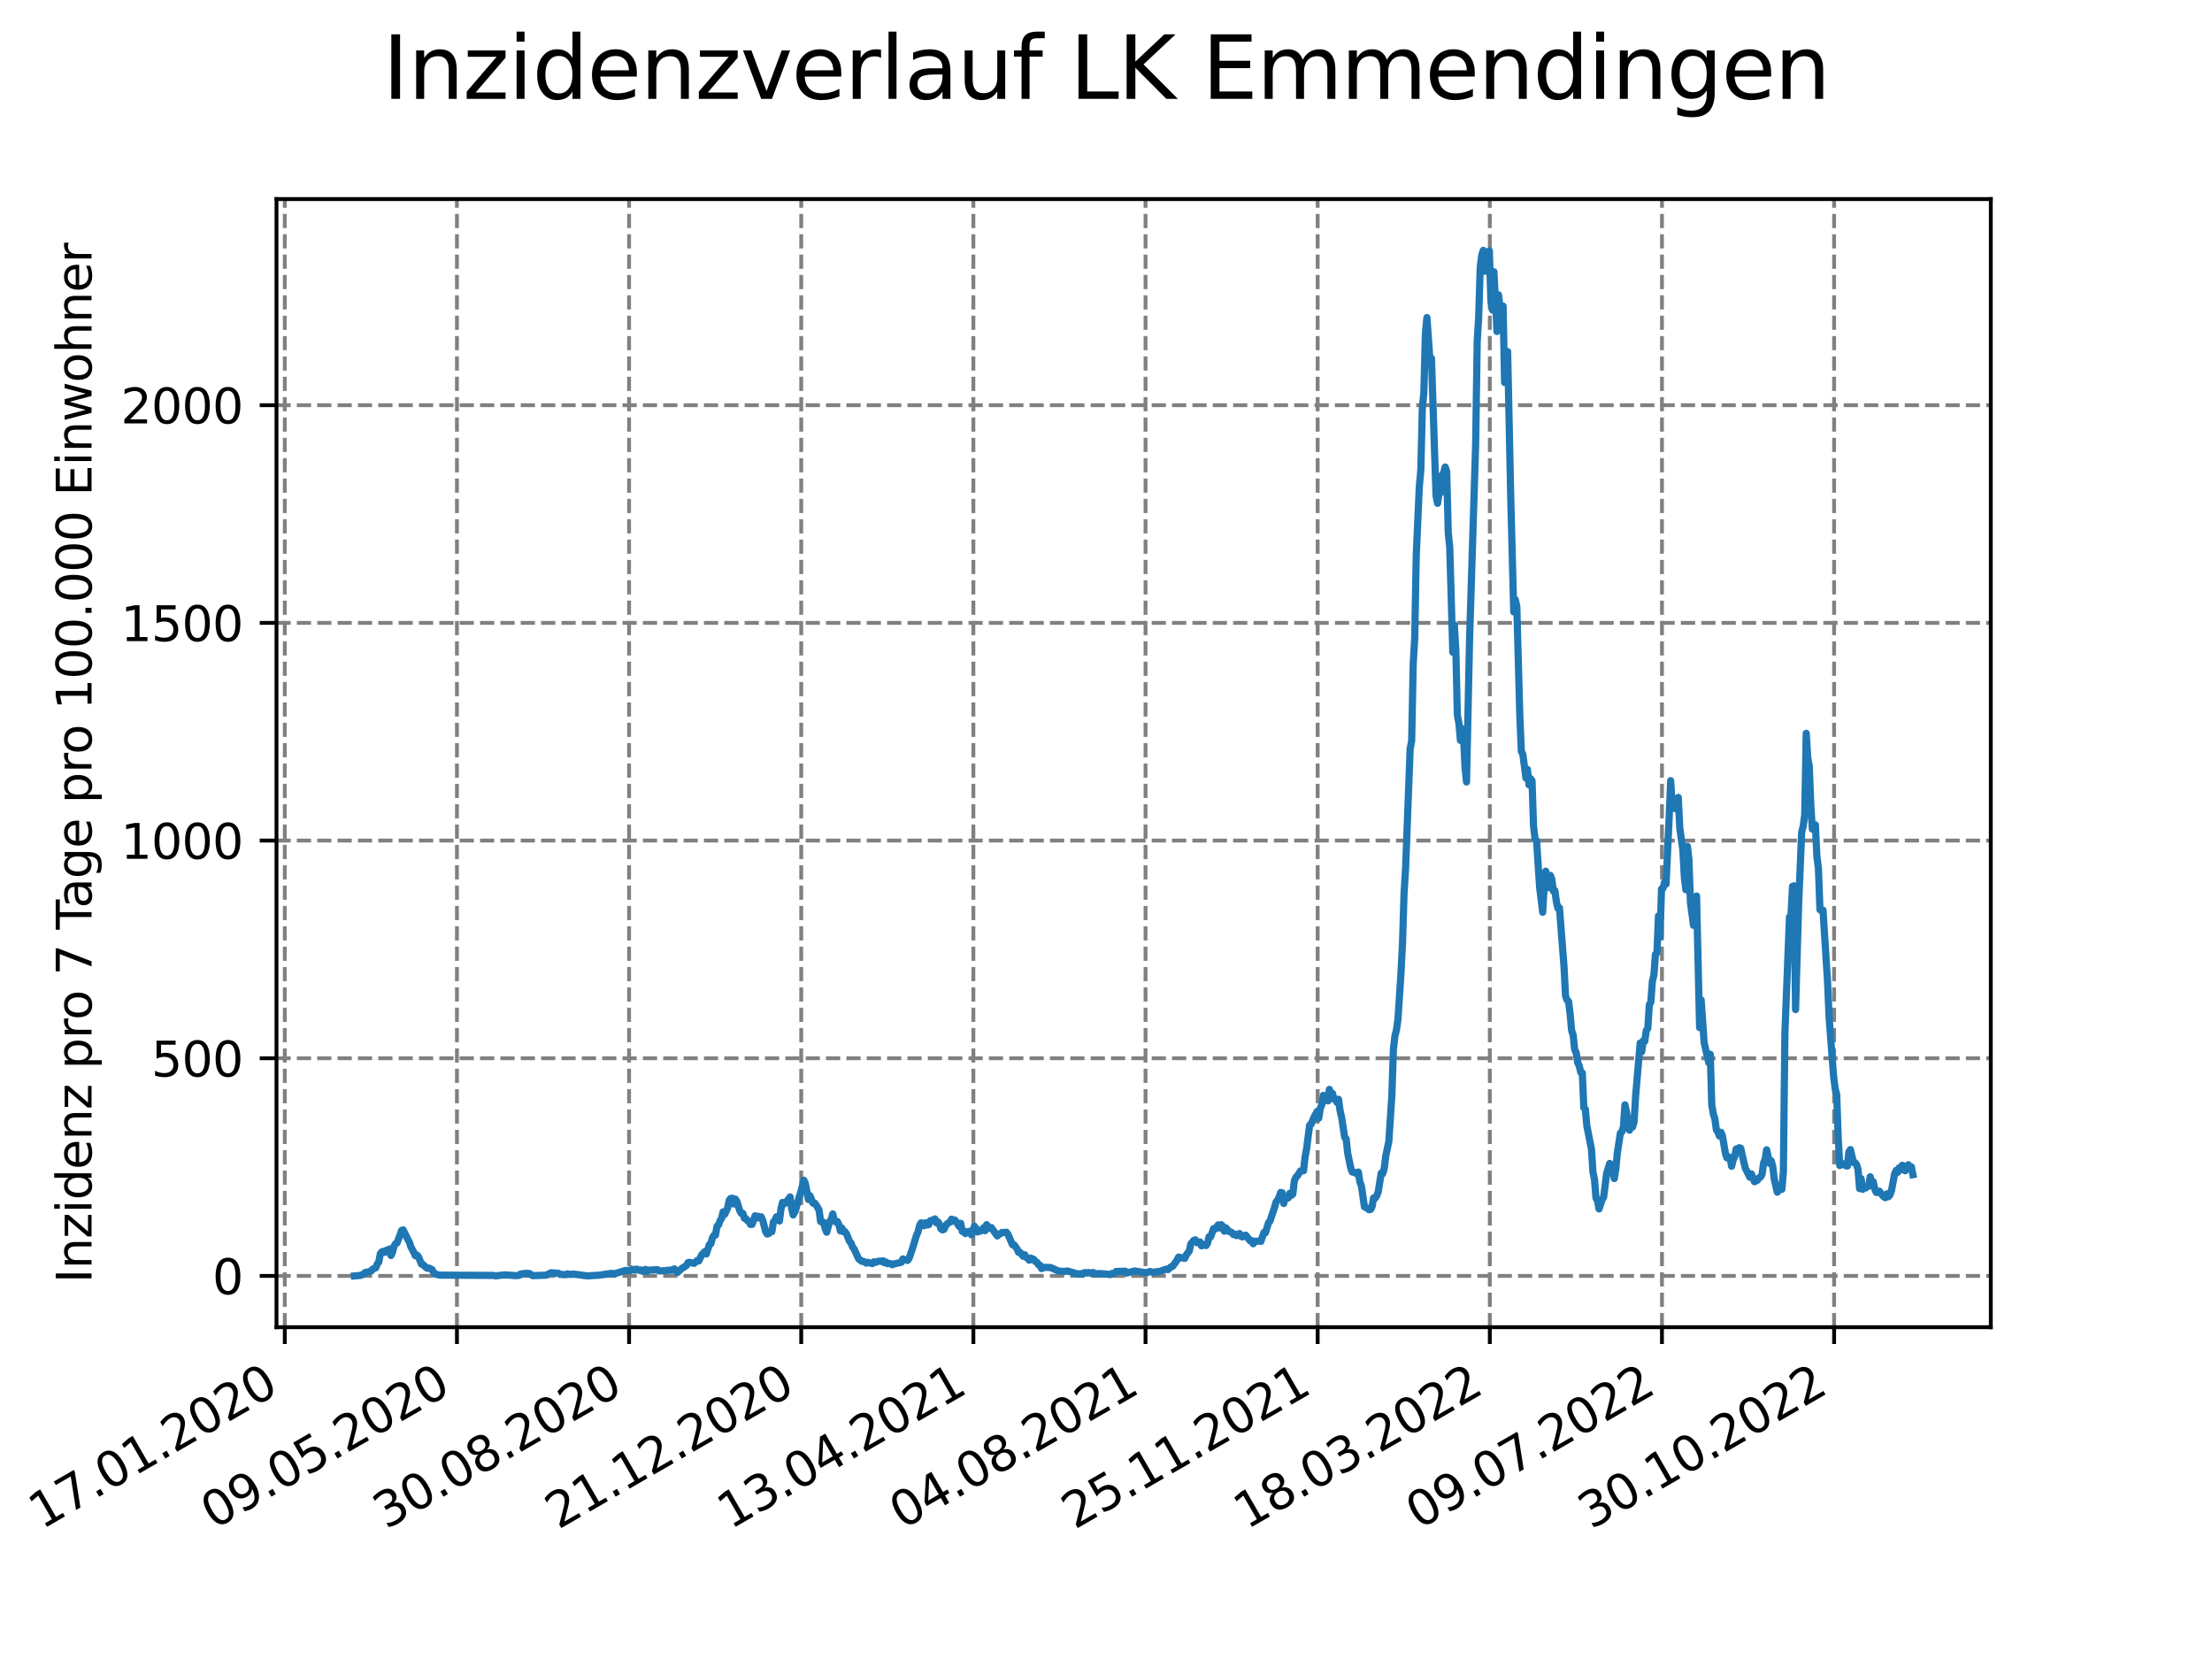 <?xml version="1.0" encoding="utf-8" standalone="no"?>
<!DOCTYPE svg PUBLIC "-//W3C//DTD SVG 1.1//EN"
  "http://www.w3.org/Graphics/SVG/1.1/DTD/svg11.dtd">
<svg xmlns:xlink="http://www.w3.org/1999/xlink" width="460.8pt" height="345.6pt" viewBox="0 0 460.8 345.6" xmlns="http://www.w3.org/2000/svg" version="1.1">
 <defs>
  <style type="text/css">*{stroke-linejoin: round; stroke-linecap: butt}</style>
 </defs>
 <g id="figure_1">
  <g id="patch_1">
   <path d="M 0 345.6 
L 460.8 345.6 
L 460.8 0 
L 0 0 
z
" style="fill: #ffffff"/>
  </g>
  <g id="axes_1">
   <g id="patch_2">
    <path d="M 57.6 276.48 
L 414.72 276.48 
L 414.72 41.472 
L 57.6 41.472 
z
" style="fill: #ffffff"/>
   </g>
   <g id="matplotlib.axis_1">
    <g id="xtick_1">
     <g id="line2d_1">
      <path d="M 59.327 276.48 
L 59.327 41.472 
" clip-path="url(#p4d8685ad66)" style="fill: none; stroke-dasharray: 2.96,1.28; stroke-dashoffset: 0; stroke: #808080; stroke-width: 0.8"/>
     </g>
     <g id="line2d_2">
      <defs>
       <path id="m2d330b6f87" d="M 0 0 
L 0 3.5 
" style="stroke: #000000; stroke-width: 0.8"/>
      </defs>
      <g>
       <use xlink:href="#m2d330b6f87" x="59.327" y="276.48" style="stroke: #000000; stroke-width: 0.8"/>
      </g>
     </g>
     <g id="text_1">
      <!-- 17.01.2020 -->
      <g transform="translate(8.702 318.689) rotate(-30) scale(0.1 -0.1)">
       <defs>
        <path id="DejaVuSans-31" d="M 794 531 
L 1825 531 
L 1825 4091 
L 703 3866 
L 703 4441 
L 1819 4666 
L 2450 4666 
L 2450 531 
L 3481 531 
L 3481 0 
L 794 0 
L 794 531 
z
" transform="scale(0.016)"/>
        <path id="DejaVuSans-37" d="M 525 4666 
L 3525 4666 
L 3525 4397 
L 1831 0 
L 1172 0 
L 2766 4134 
L 525 4134 
L 525 4666 
z
" transform="scale(0.016)"/>
        <path id="DejaVuSans-2e" d="M 684 794 
L 1344 794 
L 1344 0 
L 684 0 
L 684 794 
z
" transform="scale(0.016)"/>
        <path id="DejaVuSans-30" d="M 2034 4250 
Q 1547 4250 1301 3770 
Q 1056 3291 1056 2328 
Q 1056 1369 1301 889 
Q 1547 409 2034 409 
Q 2525 409 2770 889 
Q 3016 1369 3016 2328 
Q 3016 3291 2770 3770 
Q 2525 4250 2034 4250 
z
M 2034 4750 
Q 2819 4750 3233 4129 
Q 3647 3509 3647 2328 
Q 3647 1150 3233 529 
Q 2819 -91 2034 -91 
Q 1250 -91 836 529 
Q 422 1150 422 2328 
Q 422 3509 836 4129 
Q 1250 4750 2034 4750 
z
" transform="scale(0.016)"/>
        <path id="DejaVuSans-32" d="M 1228 531 
L 3431 531 
L 3431 0 
L 469 0 
L 469 531 
Q 828 903 1448 1529 
Q 2069 2156 2228 2338 
Q 2531 2678 2651 2914 
Q 2772 3150 2772 3378 
Q 2772 3750 2511 3984 
Q 2250 4219 1831 4219 
Q 1534 4219 1204 4116 
Q 875 4013 500 3803 
L 500 4441 
Q 881 4594 1212 4672 
Q 1544 4750 1819 4750 
Q 2544 4750 2975 4387 
Q 3406 4025 3406 3419 
Q 3406 3131 3298 2873 
Q 3191 2616 2906 2266 
Q 2828 2175 2409 1742 
Q 1991 1309 1228 531 
z
" transform="scale(0.016)"/>
       </defs>
       <use xlink:href="#DejaVuSans-31"/>
       <use xlink:href="#DejaVuSans-37" x="63.623"/>
       <use xlink:href="#DejaVuSans-2e" x="127.246"/>
       <use xlink:href="#DejaVuSans-30" x="159.033"/>
       <use xlink:href="#DejaVuSans-31" x="222.656"/>
       <use xlink:href="#DejaVuSans-2e" x="286.279"/>
       <use xlink:href="#DejaVuSans-32" x="318.066"/>
       <use xlink:href="#DejaVuSans-30" x="381.689"/>
       <use xlink:href="#DejaVuSans-32" x="445.312"/>
       <use xlink:href="#DejaVuSans-30" x="508.936"/>
      </g>
     </g>
    </g>
    <g id="xtick_2">
     <g id="line2d_3">
      <path d="M 95.188 276.48 
L 95.188 41.472 
" clip-path="url(#p4d8685ad66)" style="fill: none; stroke-dasharray: 2.96,1.28; stroke-dashoffset: 0; stroke: #808080; stroke-width: 0.8"/>
     </g>
     <g id="line2d_4">
      <g>
       <use xlink:href="#m2d330b6f87" x="95.188" y="276.48" style="stroke: #000000; stroke-width: 0.8"/>
      </g>
     </g>
     <g id="text_2">
      <!-- 09.05.2020 -->
      <g transform="translate(44.563 318.689) rotate(-30) scale(0.1 -0.1)">
       <defs>
        <path id="DejaVuSans-39" d="M 703 97 
L 703 672 
Q 941 559 1184 500 
Q 1428 441 1663 441 
Q 2288 441 2617 861 
Q 2947 1281 2994 2138 
Q 2813 1869 2534 1725 
Q 2256 1581 1919 1581 
Q 1219 1581 811 2004 
Q 403 2428 403 3163 
Q 403 3881 828 4315 
Q 1253 4750 1959 4750 
Q 2769 4750 3195 4129 
Q 3622 3509 3622 2328 
Q 3622 1225 3098 567 
Q 2575 -91 1691 -91 
Q 1453 -91 1209 -44 
Q 966 3 703 97 
z
M 1959 2075 
Q 2384 2075 2632 2365 
Q 2881 2656 2881 3163 
Q 2881 3666 2632 3958 
Q 2384 4250 1959 4250 
Q 1534 4250 1286 3958 
Q 1038 3666 1038 3163 
Q 1038 2656 1286 2365 
Q 1534 2075 1959 2075 
z
" transform="scale(0.016)"/>
        <path id="DejaVuSans-35" d="M 691 4666 
L 3169 4666 
L 3169 4134 
L 1269 4134 
L 1269 2991 
Q 1406 3038 1543 3061 
Q 1681 3084 1819 3084 
Q 2600 3084 3056 2656 
Q 3513 2228 3513 1497 
Q 3513 744 3044 326 
Q 2575 -91 1722 -91 
Q 1428 -91 1123 -41 
Q 819 9 494 109 
L 494 744 
Q 775 591 1075 516 
Q 1375 441 1709 441 
Q 2250 441 2565 725 
Q 2881 1009 2881 1497 
Q 2881 1984 2565 2268 
Q 2250 2553 1709 2553 
Q 1456 2553 1204 2497 
Q 953 2441 691 2322 
L 691 4666 
z
" transform="scale(0.016)"/>
       </defs>
       <use xlink:href="#DejaVuSans-30"/>
       <use xlink:href="#DejaVuSans-39" x="63.623"/>
       <use xlink:href="#DejaVuSans-2e" x="127.246"/>
       <use xlink:href="#DejaVuSans-30" x="159.033"/>
       <use xlink:href="#DejaVuSans-35" x="222.656"/>
       <use xlink:href="#DejaVuSans-2e" x="286.279"/>
       <use xlink:href="#DejaVuSans-32" x="318.066"/>
       <use xlink:href="#DejaVuSans-30" x="381.689"/>
       <use xlink:href="#DejaVuSans-32" x="445.312"/>
       <use xlink:href="#DejaVuSans-30" x="508.936"/>
      </g>
     </g>
    </g>
    <g id="xtick_3">
     <g id="line2d_5">
      <path d="M 131.049 276.48 
L 131.049 41.472 
" clip-path="url(#p4d8685ad66)" style="fill: none; stroke-dasharray: 2.96,1.28; stroke-dashoffset: 0; stroke: #808080; stroke-width: 0.8"/>
     </g>
     <g id="line2d_6">
      <g>
       <use xlink:href="#m2d330b6f87" x="131.049" y="276.48" style="stroke: #000000; stroke-width: 0.8"/>
      </g>
     </g>
     <g id="text_3">
      <!-- 30.08.2020 -->
      <g transform="translate(80.424 318.689) rotate(-30) scale(0.1 -0.1)">
       <defs>
        <path id="DejaVuSans-33" d="M 2597 2516 
Q 3050 2419 3304 2112 
Q 3559 1806 3559 1356 
Q 3559 666 3084 287 
Q 2609 -91 1734 -91 
Q 1441 -91 1130 -33 
Q 819 25 488 141 
L 488 750 
Q 750 597 1062 519 
Q 1375 441 1716 441 
Q 2309 441 2620 675 
Q 2931 909 2931 1356 
Q 2931 1769 2642 2001 
Q 2353 2234 1838 2234 
L 1294 2234 
L 1294 2753 
L 1863 2753 
Q 2328 2753 2575 2939 
Q 2822 3125 2822 3475 
Q 2822 3834 2567 4026 
Q 2313 4219 1838 4219 
Q 1578 4219 1281 4162 
Q 984 4106 628 3988 
L 628 4550 
Q 988 4650 1302 4700 
Q 1616 4750 1894 4750 
Q 2613 4750 3031 4423 
Q 3450 4097 3450 3541 
Q 3450 3153 3228 2886 
Q 3006 2619 2597 2516 
z
" transform="scale(0.016)"/>
        <path id="DejaVuSans-38" d="M 2034 2216 
Q 1584 2216 1326 1975 
Q 1069 1734 1069 1313 
Q 1069 891 1326 650 
Q 1584 409 2034 409 
Q 2484 409 2743 651 
Q 3003 894 3003 1313 
Q 3003 1734 2745 1975 
Q 2488 2216 2034 2216 
z
M 1403 2484 
Q 997 2584 770 2862 
Q 544 3141 544 3541 
Q 544 4100 942 4425 
Q 1341 4750 2034 4750 
Q 2731 4750 3128 4425 
Q 3525 4100 3525 3541 
Q 3525 3141 3298 2862 
Q 3072 2584 2669 2484 
Q 3125 2378 3379 2068 
Q 3634 1759 3634 1313 
Q 3634 634 3220 271 
Q 2806 -91 2034 -91 
Q 1263 -91 848 271 
Q 434 634 434 1313 
Q 434 1759 690 2068 
Q 947 2378 1403 2484 
z
M 1172 3481 
Q 1172 3119 1398 2916 
Q 1625 2713 2034 2713 
Q 2441 2713 2670 2916 
Q 2900 3119 2900 3481 
Q 2900 3844 2670 4047 
Q 2441 4250 2034 4250 
Q 1625 4250 1398 4047 
Q 1172 3844 1172 3481 
z
" transform="scale(0.016)"/>
       </defs>
       <use xlink:href="#DejaVuSans-33"/>
       <use xlink:href="#DejaVuSans-30" x="63.623"/>
       <use xlink:href="#DejaVuSans-2e" x="127.246"/>
       <use xlink:href="#DejaVuSans-30" x="159.033"/>
       <use xlink:href="#DejaVuSans-38" x="222.656"/>
       <use xlink:href="#DejaVuSans-2e" x="286.279"/>
       <use xlink:href="#DejaVuSans-32" x="318.066"/>
       <use xlink:href="#DejaVuSans-30" x="381.689"/>
       <use xlink:href="#DejaVuSans-32" x="445.312"/>
       <use xlink:href="#DejaVuSans-30" x="508.936"/>
      </g>
     </g>
    </g>
    <g id="xtick_4">
     <g id="line2d_7">
      <path d="M 166.91 276.48 
L 166.91 41.472 
" clip-path="url(#p4d8685ad66)" style="fill: none; stroke-dasharray: 2.96,1.28; stroke-dashoffset: 0; stroke: #808080; stroke-width: 0.8"/>
     </g>
     <g id="line2d_8">
      <g>
       <use xlink:href="#m2d330b6f87" x="166.91" y="276.48" style="stroke: #000000; stroke-width: 0.8"/>
      </g>
     </g>
     <g id="text_4">
      <!-- 21.12.2020 -->
      <g transform="translate(116.285 318.689) rotate(-30) scale(0.1 -0.1)">
       <use xlink:href="#DejaVuSans-32"/>
       <use xlink:href="#DejaVuSans-31" x="63.623"/>
       <use xlink:href="#DejaVuSans-2e" x="127.246"/>
       <use xlink:href="#DejaVuSans-31" x="159.033"/>
       <use xlink:href="#DejaVuSans-32" x="222.656"/>
       <use xlink:href="#DejaVuSans-2e" x="286.279"/>
       <use xlink:href="#DejaVuSans-32" x="318.066"/>
       <use xlink:href="#DejaVuSans-30" x="381.689"/>
       <use xlink:href="#DejaVuSans-32" x="445.312"/>
       <use xlink:href="#DejaVuSans-30" x="508.936"/>
      </g>
     </g>
    </g>
    <g id="xtick_5">
     <g id="line2d_9">
      <path d="M 202.772 276.48 
L 202.772 41.472 
" clip-path="url(#p4d8685ad66)" style="fill: none; stroke-dasharray: 2.96,1.28; stroke-dashoffset: 0; stroke: #808080; stroke-width: 0.8"/>
     </g>
     <g id="line2d_10">
      <g>
       <use xlink:href="#m2d330b6f87" x="202.772" y="276.48" style="stroke: #000000; stroke-width: 0.8"/>
      </g>
     </g>
     <g id="text_5">
      <!-- 13.04.2021 -->
      <g transform="translate(152.146 318.689) rotate(-30) scale(0.1 -0.1)">
       <defs>
        <path id="DejaVuSans-34" d="M 2419 4116 
L 825 1625 
L 2419 1625 
L 2419 4116 
z
M 2253 4666 
L 3047 4666 
L 3047 1625 
L 3713 1625 
L 3713 1100 
L 3047 1100 
L 3047 0 
L 2419 0 
L 2419 1100 
L 313 1100 
L 313 1709 
L 2253 4666 
z
" transform="scale(0.016)"/>
       </defs>
       <use xlink:href="#DejaVuSans-31"/>
       <use xlink:href="#DejaVuSans-33" x="63.623"/>
       <use xlink:href="#DejaVuSans-2e" x="127.246"/>
       <use xlink:href="#DejaVuSans-30" x="159.033"/>
       <use xlink:href="#DejaVuSans-34" x="222.656"/>
       <use xlink:href="#DejaVuSans-2e" x="286.279"/>
       <use xlink:href="#DejaVuSans-32" x="318.066"/>
       <use xlink:href="#DejaVuSans-30" x="381.689"/>
       <use xlink:href="#DejaVuSans-32" x="445.312"/>
       <use xlink:href="#DejaVuSans-31" x="508.936"/>
      </g>
     </g>
    </g>
    <g id="xtick_6">
     <g id="line2d_11">
      <path d="M 238.633 276.48 
L 238.633 41.472 
" clip-path="url(#p4d8685ad66)" style="fill: none; stroke-dasharray: 2.96,1.28; stroke-dashoffset: 0; stroke: #808080; stroke-width: 0.8"/>
     </g>
     <g id="line2d_12">
      <g>
       <use xlink:href="#m2d330b6f87" x="238.633" y="276.48" style="stroke: #000000; stroke-width: 0.8"/>
      </g>
     </g>
     <g id="text_6">
      <!-- 04.08.2021 -->
      <g transform="translate(188.008 318.689) rotate(-30) scale(0.1 -0.1)">
       <use xlink:href="#DejaVuSans-30"/>
       <use xlink:href="#DejaVuSans-34" x="63.623"/>
       <use xlink:href="#DejaVuSans-2e" x="127.246"/>
       <use xlink:href="#DejaVuSans-30" x="159.033"/>
       <use xlink:href="#DejaVuSans-38" x="222.656"/>
       <use xlink:href="#DejaVuSans-2e" x="286.279"/>
       <use xlink:href="#DejaVuSans-32" x="318.066"/>
       <use xlink:href="#DejaVuSans-30" x="381.689"/>
       <use xlink:href="#DejaVuSans-32" x="445.312"/>
       <use xlink:href="#DejaVuSans-31" x="508.936"/>
      </g>
     </g>
    </g>
    <g id="xtick_7">
     <g id="line2d_13">
      <path d="M 274.494 276.48 
L 274.494 41.472 
" clip-path="url(#p4d8685ad66)" style="fill: none; stroke-dasharray: 2.96,1.28; stroke-dashoffset: 0; stroke: #808080; stroke-width: 0.8"/>
     </g>
     <g id="line2d_14">
      <g>
       <use xlink:href="#m2d330b6f87" x="274.494" y="276.48" style="stroke: #000000; stroke-width: 0.8"/>
      </g>
     </g>
     <g id="text_7">
      <!-- 25.11.2021 -->
      <g transform="translate(223.869 318.689) rotate(-30) scale(0.1 -0.1)">
       <use xlink:href="#DejaVuSans-32"/>
       <use xlink:href="#DejaVuSans-35" x="63.623"/>
       <use xlink:href="#DejaVuSans-2e" x="127.246"/>
       <use xlink:href="#DejaVuSans-31" x="159.033"/>
       <use xlink:href="#DejaVuSans-31" x="222.656"/>
       <use xlink:href="#DejaVuSans-2e" x="286.279"/>
       <use xlink:href="#DejaVuSans-32" x="318.066"/>
       <use xlink:href="#DejaVuSans-30" x="381.689"/>
       <use xlink:href="#DejaVuSans-32" x="445.312"/>
       <use xlink:href="#DejaVuSans-31" x="508.936"/>
      </g>
     </g>
    </g>
    <g id="xtick_8">
     <g id="line2d_15">
      <path d="M 310.355 276.48 
L 310.355 41.472 
" clip-path="url(#p4d8685ad66)" style="fill: none; stroke-dasharray: 2.96,1.28; stroke-dashoffset: 0; stroke: #808080; stroke-width: 0.8"/>
     </g>
     <g id="line2d_16">
      <g>
       <use xlink:href="#m2d330b6f87" x="310.355" y="276.48" style="stroke: #000000; stroke-width: 0.8"/>
      </g>
     </g>
     <g id="text_8">
      <!-- 18.03.2022 -->
      <g transform="translate(259.73 318.689) rotate(-30) scale(0.1 -0.1)">
       <use xlink:href="#DejaVuSans-31"/>
       <use xlink:href="#DejaVuSans-38" x="63.623"/>
       <use xlink:href="#DejaVuSans-2e" x="127.246"/>
       <use xlink:href="#DejaVuSans-30" x="159.033"/>
       <use xlink:href="#DejaVuSans-33" x="222.656"/>
       <use xlink:href="#DejaVuSans-2e" x="286.279"/>
       <use xlink:href="#DejaVuSans-32" x="318.066"/>
       <use xlink:href="#DejaVuSans-30" x="381.689"/>
       <use xlink:href="#DejaVuSans-32" x="445.312"/>
       <use xlink:href="#DejaVuSans-32" x="508.936"/>
      </g>
     </g>
    </g>
    <g id="xtick_9">
     <g id="line2d_17">
      <path d="M 346.216 276.48 
L 346.216 41.472 
" clip-path="url(#p4d8685ad66)" style="fill: none; stroke-dasharray: 2.96,1.28; stroke-dashoffset: 0; stroke: #808080; stroke-width: 0.8"/>
     </g>
     <g id="line2d_18">
      <g>
       <use xlink:href="#m2d330b6f87" x="346.216" y="276.48" style="stroke: #000000; stroke-width: 0.8"/>
      </g>
     </g>
     <g id="text_9">
      <!-- 09.07.2022 -->
      <g transform="translate(295.591 318.689) rotate(-30) scale(0.1 -0.1)">
       <use xlink:href="#DejaVuSans-30"/>
       <use xlink:href="#DejaVuSans-39" x="63.623"/>
       <use xlink:href="#DejaVuSans-2e" x="127.246"/>
       <use xlink:href="#DejaVuSans-30" x="159.033"/>
       <use xlink:href="#DejaVuSans-37" x="222.656"/>
       <use xlink:href="#DejaVuSans-2e" x="286.279"/>
       <use xlink:href="#DejaVuSans-32" x="318.066"/>
       <use xlink:href="#DejaVuSans-30" x="381.689"/>
       <use xlink:href="#DejaVuSans-32" x="445.312"/>
       <use xlink:href="#DejaVuSans-32" x="508.936"/>
      </g>
     </g>
    </g>
    <g id="xtick_10">
     <g id="line2d_19">
      <path d="M 382.077 276.48 
L 382.077 41.472 
" clip-path="url(#p4d8685ad66)" style="fill: none; stroke-dasharray: 2.96,1.28; stroke-dashoffset: 0; stroke: #808080; stroke-width: 0.8"/>
     </g>
     <g id="line2d_20">
      <g>
       <use xlink:href="#m2d330b6f87" x="382.077" y="276.48" style="stroke: #000000; stroke-width: 0.8"/>
      </g>
     </g>
     <g id="text_10">
      <!-- 30.10.2022 -->
      <g transform="translate(331.452 318.689) rotate(-30) scale(0.1 -0.1)">
       <use xlink:href="#DejaVuSans-33"/>
       <use xlink:href="#DejaVuSans-30" x="63.623"/>
       <use xlink:href="#DejaVuSans-2e" x="127.246"/>
       <use xlink:href="#DejaVuSans-31" x="159.033"/>
       <use xlink:href="#DejaVuSans-30" x="222.656"/>
       <use xlink:href="#DejaVuSans-2e" x="286.279"/>
       <use xlink:href="#DejaVuSans-32" x="318.066"/>
       <use xlink:href="#DejaVuSans-30" x="381.689"/>
       <use xlink:href="#DejaVuSans-32" x="445.312"/>
       <use xlink:href="#DejaVuSans-32" x="508.936"/>
      </g>
     </g>
    </g>
   </g>
   <g id="matplotlib.axis_2">
    <g id="ytick_1">
     <g id="line2d_21">
      <path d="M 57.6 265.798 
L 414.72 265.798 
" clip-path="url(#p4d8685ad66)" style="fill: none; stroke-dasharray: 2.96,1.28; stroke-dashoffset: 0; stroke: #808080; stroke-width: 0.8"/>
     </g>
     <g id="line2d_22">
      <defs>
       <path id="m330098460f" d="M 0 0 
L -3.5 0 
" style="stroke: #000000; stroke-width: 0.8"/>
      </defs>
      <g>
       <use xlink:href="#m330098460f" x="57.6" y="265.798" style="stroke: #000000; stroke-width: 0.8"/>
      </g>
     </g>
     <g id="text_11">
      <!-- 0 -->
      <g transform="translate(44.237 269.597) scale(0.1 -0.1)">
       <use xlink:href="#DejaVuSans-30"/>
      </g>
     </g>
    </g>
    <g id="ytick_2">
     <g id="line2d_23">
      <path d="M 57.6 220.451 
L 414.72 220.451 
" clip-path="url(#p4d8685ad66)" style="fill: none; stroke-dasharray: 2.96,1.28; stroke-dashoffset: 0; stroke: #808080; stroke-width: 0.8"/>
     </g>
     <g id="line2d_24">
      <g>
       <use xlink:href="#m330098460f" x="57.6" y="220.451" style="stroke: #000000; stroke-width: 0.8"/>
      </g>
     </g>
     <g id="text_12">
      <!-- 500 -->
      <g transform="translate(31.512 224.25) scale(0.1 -0.1)">
       <use xlink:href="#DejaVuSans-35"/>
       <use xlink:href="#DejaVuSans-30" x="63.623"/>
       <use xlink:href="#DejaVuSans-30" x="127.246"/>
      </g>
     </g>
    </g>
    <g id="ytick_3">
     <g id="line2d_25">
      <path d="M 57.6 175.104 
L 414.72 175.104 
" clip-path="url(#p4d8685ad66)" style="fill: none; stroke-dasharray: 2.96,1.28; stroke-dashoffset: 0; stroke: #808080; stroke-width: 0.8"/>
     </g>
     <g id="line2d_26">
      <g>
       <use xlink:href="#m330098460f" x="57.6" y="175.104" style="stroke: #000000; stroke-width: 0.8"/>
      </g>
     </g>
     <g id="text_13">
      <!-- 1000 -->
      <g transform="translate(25.15 178.903) scale(0.1 -0.1)">
       <use xlink:href="#DejaVuSans-31"/>
       <use xlink:href="#DejaVuSans-30" x="63.623"/>
       <use xlink:href="#DejaVuSans-30" x="127.246"/>
       <use xlink:href="#DejaVuSans-30" x="190.869"/>
      </g>
     </g>
    </g>
    <g id="ytick_4">
     <g id="line2d_27">
      <path d="M 57.6 129.757 
L 414.72 129.757 
" clip-path="url(#p4d8685ad66)" style="fill: none; stroke-dasharray: 2.96,1.28; stroke-dashoffset: 0; stroke: #808080; stroke-width: 0.8"/>
     </g>
     <g id="line2d_28">
      <g>
       <use xlink:href="#m330098460f" x="57.6" y="129.757" style="stroke: #000000; stroke-width: 0.8"/>
      </g>
     </g>
     <g id="text_14">
      <!-- 1500 -->
      <g transform="translate(25.15 133.556) scale(0.1 -0.1)">
       <use xlink:href="#DejaVuSans-31"/>
       <use xlink:href="#DejaVuSans-35" x="63.623"/>
       <use xlink:href="#DejaVuSans-30" x="127.246"/>
       <use xlink:href="#DejaVuSans-30" x="190.869"/>
      </g>
     </g>
    </g>
    <g id="ytick_5">
     <g id="line2d_29">
      <path d="M 57.6 84.41 
L 414.72 84.41 
" clip-path="url(#p4d8685ad66)" style="fill: none; stroke-dasharray: 2.96,1.28; stroke-dashoffset: 0; stroke: #808080; stroke-width: 0.8"/>
     </g>
     <g id="line2d_30">
      <g>
       <use xlink:href="#m330098460f" x="57.6" y="84.41" style="stroke: #000000; stroke-width: 0.8"/>
      </g>
     </g>
     <g id="text_15">
      <!-- 2000 -->
      <g transform="translate(25.15 88.209) scale(0.1 -0.1)">
       <use xlink:href="#DejaVuSans-32"/>
       <use xlink:href="#DejaVuSans-30" x="63.623"/>
       <use xlink:href="#DejaVuSans-30" x="127.246"/>
       <use xlink:href="#DejaVuSans-30" x="190.869"/>
      </g>
     </g>
    </g>
    <g id="text_16">
     <!-- Inzidenz pro 7 Tage pro 100.000 Einwohner -->
     <g transform="translate(19.07 267.301) rotate(-90) scale(0.1 -0.1)">
      <defs>
       <path id="DejaVuSans-49" d="M 628 4666 
L 1259 4666 
L 1259 0 
L 628 0 
L 628 4666 
z
" transform="scale(0.016)"/>
       <path id="DejaVuSans-6e" d="M 3513 2113 
L 3513 0 
L 2938 0 
L 2938 2094 
Q 2938 2591 2744 2837 
Q 2550 3084 2163 3084 
Q 1697 3084 1428 2787 
Q 1159 2491 1159 1978 
L 1159 0 
L 581 0 
L 581 3500 
L 1159 3500 
L 1159 2956 
Q 1366 3272 1645 3428 
Q 1925 3584 2291 3584 
Q 2894 3584 3203 3211 
Q 3513 2838 3513 2113 
z
" transform="scale(0.016)"/>
       <path id="DejaVuSans-7a" d="M 353 3500 
L 3084 3500 
L 3084 2975 
L 922 459 
L 3084 459 
L 3084 0 
L 275 0 
L 275 525 
L 2438 3041 
L 353 3041 
L 353 3500 
z
" transform="scale(0.016)"/>
       <path id="DejaVuSans-69" d="M 603 3500 
L 1178 3500 
L 1178 0 
L 603 0 
L 603 3500 
z
M 603 4863 
L 1178 4863 
L 1178 4134 
L 603 4134 
L 603 4863 
z
" transform="scale(0.016)"/>
       <path id="DejaVuSans-64" d="M 2906 2969 
L 2906 4863 
L 3481 4863 
L 3481 0 
L 2906 0 
L 2906 525 
Q 2725 213 2448 61 
Q 2172 -91 1784 -91 
Q 1150 -91 751 415 
Q 353 922 353 1747 
Q 353 2572 751 3078 
Q 1150 3584 1784 3584 
Q 2172 3584 2448 3432 
Q 2725 3281 2906 2969 
z
M 947 1747 
Q 947 1113 1208 752 
Q 1469 391 1925 391 
Q 2381 391 2643 752 
Q 2906 1113 2906 1747 
Q 2906 2381 2643 2742 
Q 2381 3103 1925 3103 
Q 1469 3103 1208 2742 
Q 947 2381 947 1747 
z
" transform="scale(0.016)"/>
       <path id="DejaVuSans-65" d="M 3597 1894 
L 3597 1613 
L 953 1613 
Q 991 1019 1311 708 
Q 1631 397 2203 397 
Q 2534 397 2845 478 
Q 3156 559 3463 722 
L 3463 178 
Q 3153 47 2828 -22 
Q 2503 -91 2169 -91 
Q 1331 -91 842 396 
Q 353 884 353 1716 
Q 353 2575 817 3079 
Q 1281 3584 2069 3584 
Q 2775 3584 3186 3129 
Q 3597 2675 3597 1894 
z
M 3022 2063 
Q 3016 2534 2758 2815 
Q 2500 3097 2075 3097 
Q 1594 3097 1305 2825 
Q 1016 2553 972 2059 
L 3022 2063 
z
" transform="scale(0.016)"/>
       <path id="DejaVuSans-20" transform="scale(0.016)"/>
       <path id="DejaVuSans-70" d="M 1159 525 
L 1159 -1331 
L 581 -1331 
L 581 3500 
L 1159 3500 
L 1159 2969 
Q 1341 3281 1617 3432 
Q 1894 3584 2278 3584 
Q 2916 3584 3314 3078 
Q 3713 2572 3713 1747 
Q 3713 922 3314 415 
Q 2916 -91 2278 -91 
Q 1894 -91 1617 61 
Q 1341 213 1159 525 
z
M 3116 1747 
Q 3116 2381 2855 2742 
Q 2594 3103 2138 3103 
Q 1681 3103 1420 2742 
Q 1159 2381 1159 1747 
Q 1159 1113 1420 752 
Q 1681 391 2138 391 
Q 2594 391 2855 752 
Q 3116 1113 3116 1747 
z
" transform="scale(0.016)"/>
       <path id="DejaVuSans-72" d="M 2631 2963 
Q 2534 3019 2420 3045 
Q 2306 3072 2169 3072 
Q 1681 3072 1420 2755 
Q 1159 2438 1159 1844 
L 1159 0 
L 581 0 
L 581 3500 
L 1159 3500 
L 1159 2956 
Q 1341 3275 1631 3429 
Q 1922 3584 2338 3584 
Q 2397 3584 2469 3576 
Q 2541 3569 2628 3553 
L 2631 2963 
z
" transform="scale(0.016)"/>
       <path id="DejaVuSans-6f" d="M 1959 3097 
Q 1497 3097 1228 2736 
Q 959 2375 959 1747 
Q 959 1119 1226 758 
Q 1494 397 1959 397 
Q 2419 397 2687 759 
Q 2956 1122 2956 1747 
Q 2956 2369 2687 2733 
Q 2419 3097 1959 3097 
z
M 1959 3584 
Q 2709 3584 3137 3096 
Q 3566 2609 3566 1747 
Q 3566 888 3137 398 
Q 2709 -91 1959 -91 
Q 1206 -91 779 398 
Q 353 888 353 1747 
Q 353 2609 779 3096 
Q 1206 3584 1959 3584 
z
" transform="scale(0.016)"/>
       <path id="DejaVuSans-54" d="M -19 4666 
L 3928 4666 
L 3928 4134 
L 2272 4134 
L 2272 0 
L 1638 0 
L 1638 4134 
L -19 4134 
L -19 4666 
z
" transform="scale(0.016)"/>
       <path id="DejaVuSans-61" d="M 2194 1759 
Q 1497 1759 1228 1600 
Q 959 1441 959 1056 
Q 959 750 1161 570 
Q 1363 391 1709 391 
Q 2188 391 2477 730 
Q 2766 1069 2766 1631 
L 2766 1759 
L 2194 1759 
z
M 3341 1997 
L 3341 0 
L 2766 0 
L 2766 531 
Q 2569 213 2275 61 
Q 1981 -91 1556 -91 
Q 1019 -91 701 211 
Q 384 513 384 1019 
Q 384 1609 779 1909 
Q 1175 2209 1959 2209 
L 2766 2209 
L 2766 2266 
Q 2766 2663 2505 2880 
Q 2244 3097 1772 3097 
Q 1472 3097 1187 3025 
Q 903 2953 641 2809 
L 641 3341 
Q 956 3463 1253 3523 
Q 1550 3584 1831 3584 
Q 2591 3584 2966 3190 
Q 3341 2797 3341 1997 
z
" transform="scale(0.016)"/>
       <path id="DejaVuSans-67" d="M 2906 1791 
Q 2906 2416 2648 2759 
Q 2391 3103 1925 3103 
Q 1463 3103 1205 2759 
Q 947 2416 947 1791 
Q 947 1169 1205 825 
Q 1463 481 1925 481 
Q 2391 481 2648 825 
Q 2906 1169 2906 1791 
z
M 3481 434 
Q 3481 -459 3084 -895 
Q 2688 -1331 1869 -1331 
Q 1566 -1331 1297 -1286 
Q 1028 -1241 775 -1147 
L 775 -588 
Q 1028 -725 1275 -790 
Q 1522 -856 1778 -856 
Q 2344 -856 2625 -561 
Q 2906 -266 2906 331 
L 2906 616 
Q 2728 306 2450 153 
Q 2172 0 1784 0 
Q 1141 0 747 490 
Q 353 981 353 1791 
Q 353 2603 747 3093 
Q 1141 3584 1784 3584 
Q 2172 3584 2450 3431 
Q 2728 3278 2906 2969 
L 2906 3500 
L 3481 3500 
L 3481 434 
z
" transform="scale(0.016)"/>
       <path id="DejaVuSans-45" d="M 628 4666 
L 3578 4666 
L 3578 4134 
L 1259 4134 
L 1259 2753 
L 3481 2753 
L 3481 2222 
L 1259 2222 
L 1259 531 
L 3634 531 
L 3634 0 
L 628 0 
L 628 4666 
z
" transform="scale(0.016)"/>
       <path id="DejaVuSans-77" d="M 269 3500 
L 844 3500 
L 1563 769 
L 2278 3500 
L 2956 3500 
L 3675 769 
L 4391 3500 
L 4966 3500 
L 4050 0 
L 3372 0 
L 2619 2869 
L 1863 0 
L 1184 0 
L 269 3500 
z
" transform="scale(0.016)"/>
       <path id="DejaVuSans-68" d="M 3513 2113 
L 3513 0 
L 2938 0 
L 2938 2094 
Q 2938 2591 2744 2837 
Q 2550 3084 2163 3084 
Q 1697 3084 1428 2787 
Q 1159 2491 1159 1978 
L 1159 0 
L 581 0 
L 581 4863 
L 1159 4863 
L 1159 2956 
Q 1366 3272 1645 3428 
Q 1925 3584 2291 3584 
Q 2894 3584 3203 3211 
Q 3513 2838 3513 2113 
z
" transform="scale(0.016)"/>
      </defs>
      <use xlink:href="#DejaVuSans-49"/>
      <use xlink:href="#DejaVuSans-6e" x="29.492"/>
      <use xlink:href="#DejaVuSans-7a" x="92.871"/>
      <use xlink:href="#DejaVuSans-69" x="145.361"/>
      <use xlink:href="#DejaVuSans-64" x="173.145"/>
      <use xlink:href="#DejaVuSans-65" x="236.621"/>
      <use xlink:href="#DejaVuSans-6e" x="298.145"/>
      <use xlink:href="#DejaVuSans-7a" x="361.523"/>
      <use xlink:href="#DejaVuSans-20" x="414.014"/>
      <use xlink:href="#DejaVuSans-70" x="445.801"/>
      <use xlink:href="#DejaVuSans-72" x="509.277"/>
      <use xlink:href="#DejaVuSans-6f" x="548.141"/>
      <use xlink:href="#DejaVuSans-20" x="609.322"/>
      <use xlink:href="#DejaVuSans-37" x="641.109"/>
      <use xlink:href="#DejaVuSans-20" x="704.732"/>
      <use xlink:href="#DejaVuSans-54" x="736.52"/>
      <use xlink:href="#DejaVuSans-61" x="781.104"/>
      <use xlink:href="#DejaVuSans-67" x="842.383"/>
      <use xlink:href="#DejaVuSans-65" x="905.859"/>
      <use xlink:href="#DejaVuSans-20" x="967.383"/>
      <use xlink:href="#DejaVuSans-70" x="999.17"/>
      <use xlink:href="#DejaVuSans-72" x="1062.646"/>
      <use xlink:href="#DejaVuSans-6f" x="1101.51"/>
      <use xlink:href="#DejaVuSans-20" x="1162.691"/>
      <use xlink:href="#DejaVuSans-31" x="1194.479"/>
      <use xlink:href="#DejaVuSans-30" x="1258.102"/>
      <use xlink:href="#DejaVuSans-30" x="1321.725"/>
      <use xlink:href="#DejaVuSans-2e" x="1385.348"/>
      <use xlink:href="#DejaVuSans-30" x="1417.135"/>
      <use xlink:href="#DejaVuSans-30" x="1480.758"/>
      <use xlink:href="#DejaVuSans-30" x="1544.381"/>
      <use xlink:href="#DejaVuSans-20" x="1608.004"/>
      <use xlink:href="#DejaVuSans-45" x="1639.791"/>
      <use xlink:href="#DejaVuSans-69" x="1702.975"/>
      <use xlink:href="#DejaVuSans-6e" x="1730.758"/>
      <use xlink:href="#DejaVuSans-77" x="1794.137"/>
      <use xlink:href="#DejaVuSans-6f" x="1875.924"/>
      <use xlink:href="#DejaVuSans-68" x="1937.105"/>
      <use xlink:href="#DejaVuSans-6e" x="2000.484"/>
      <use xlink:href="#DejaVuSans-65" x="2063.863"/>
      <use xlink:href="#DejaVuSans-72" x="2125.387"/>
     </g>
    </g>
   </g>
   <g id="line2d_31">
    <path d="M 73.833 265.798 
L 75.102 265.689 
L 75.737 265.416 
L 76.054 265.089 
L 76.689 264.98 
L 77.324 264.762 
L 77.641 264.381 
L 78.276 264.108 
L 78.593 263.291 
L 78.91 262.909 
L 79.228 261.165 
L 79.545 260.784 
L 79.862 260.675 
L 80.18 260.893 
L 80.497 260.457 
L 80.815 260.675 
L 81.132 260.184 
L 81.449 261.547 
L 81.767 260.893 
L 82.084 259.585 
L 82.401 259.094 
L 82.719 258.931 
L 83.671 256.315 
L 83.988 256.206 
L 84.94 258.168 
L 85.258 258.713 
L 85.575 259.694 
L 86.21 260.893 
L 86.527 261.601 
L 86.844 261.438 
L 87.162 261.765 
L 87.796 263.345 
L 88.114 263.4 
L 88.748 264.054 
L 89.066 264.217 
L 89.383 264.163 
L 90.018 264.49 
L 90.335 265.089 
L 90.653 265.416 
L 91.605 265.634 
L 102.712 265.689 
L 103.347 265.798 
L 103.981 265.689 
L 105.251 265.58 
L 106.838 265.689 
L 107.472 265.743 
L 108.107 265.689 
L 108.424 265.416 
L 109.059 265.307 
L 109.694 265.253 
L 110.329 265.307 
L 110.963 265.743 
L 113.82 265.634 
L 114.772 265.144 
L 115.724 265.198 
L 116.358 265.253 
L 116.676 265.471 
L 117.628 265.525 
L 117.945 265.525 
L 118.262 265.362 
L 118.58 265.471 
L 119.532 265.416 
L 122.388 265.798 
L 123.975 265.689 
L 124.927 265.634 
L 125.562 265.525 
L 127.466 265.253 
L 127.783 265.416 
L 130.322 264.653 
L 131.274 264.708 
L 131.591 264.381 
L 132.226 264.599 
L 132.543 264.381 
L 132.861 264.435 
L 133.178 264.653 
L 133.496 264.544 
L 133.813 264.817 
L 134.13 264.762 
L 134.448 264.435 
L 134.765 264.871 
L 135.082 264.599 
L 136.986 264.49 
L 137.304 264.762 
L 138.573 264.708 
L 139.208 264.599 
L 139.525 264.653 
L 139.843 264.544 
L 140.16 264.599 
L 140.477 264.326 
L 141.112 265.089 
L 142.064 264.217 
L 143.016 263.618 
L 143.334 263.018 
L 143.651 262.964 
L 144.603 263.182 
L 145.238 262.582 
L 145.555 262.691 
L 146.19 261.383 
L 146.824 260.729 
L 147.142 261.22 
L 147.777 259.258 
L 148.094 259.094 
L 148.411 257.841 
L 148.729 257.35 
L 149.046 257.296 
L 149.363 255.443 
L 149.681 255.17 
L 149.998 254.298 
L 150.315 253.808 
L 150.633 252.445 
L 150.95 252.99 
L 151.585 251.628 
L 151.902 250.047 
L 152.22 249.666 
L 152.537 249.611 
L 152.854 250.81 
L 153.172 249.775 
L 153.489 250.211 
L 154.124 252.282 
L 154.441 252.772 
L 154.758 252.772 
L 155.076 253.808 
L 155.393 253.862 
L 155.71 254.298 
L 156.028 254.462 
L 156.345 255.061 
L 156.662 255.061 
L 157.297 253.263 
L 157.615 253.753 
L 157.932 253.372 
L 158.249 253.699 
L 158.567 253.481 
L 158.884 254.189 
L 159.519 256.642 
L 159.836 257.078 
L 160.153 256.969 
L 160.471 256.533 
L 160.788 256.587 
L 161.105 254.571 
L 161.423 254.244 
L 161.74 253.481 
L 162.058 253.481 
L 162.375 254.353 
L 162.692 251.791 
L 163.01 250.483 
L 163.327 250.81 
L 163.644 250.592 
L 164.596 249.339 
L 164.914 251.737 
L 165.231 253.099 
L 165.548 252.5 
L 165.866 251.628 
L 166.5 249.284 
L 166.818 248.358 
L 167.453 245.85 
L 167.77 246.559 
L 168.405 249.884 
L 168.722 249.066 
L 169.357 250.647 
L 169.674 250.592 
L 169.991 250.974 
L 170.626 252.064 
L 170.943 254.462 
L 171.261 254.625 
L 171.578 254.625 
L 171.896 255.933 
L 172.213 256.696 
L 172.848 254.407 
L 173.165 254.026 
L 173.482 252.881 
L 173.8 254.244 
L 174.117 254.571 
L 174.434 254.462 
L 174.752 255.116 
L 175.069 256.424 
L 175.386 255.824 
L 175.704 256.587 
L 176.021 256.587 
L 176.339 257.023 
L 176.973 258.604 
L 177.291 258.931 
L 177.608 259.803 
L 177.925 260.184 
L 178.877 262.255 
L 179.512 262.746 
L 179.829 262.746 
L 180.464 263.127 
L 180.781 262.964 
L 181.734 263.236 
L 182.051 262.855 
L 182.368 262.964 
L 183.003 262.746 
L 183.32 262.691 
L 183.638 262.8 
L 183.955 262.637 
L 184.272 263.073 
L 184.59 262.909 
L 184.907 263.236 
L 185.542 263.236 
L 185.859 263.454 
L 186.494 263.236 
L 187.763 262.964 
L 188.081 262.255 
L 188.398 262.419 
L 188.715 262.419 
L 189.033 262.582 
L 189.35 262.201 
L 189.985 260.402 
L 190.937 257.296 
L 191.254 256.587 
L 191.572 255.279 
L 191.889 254.734 
L 192.206 254.843 
L 192.524 255.334 
L 192.841 254.734 
L 193.158 255.17 
L 193.476 255.116 
L 193.793 254.298 
L 194.428 254.135 
L 194.745 253.917 
L 195.062 254.734 
L 195.38 254.516 
L 195.697 255.007 
L 196.015 255.988 
L 196.332 256.206 
L 196.649 256.097 
L 196.967 255.388 
L 197.284 254.952 
L 197.919 254.571 
L 198.236 253.971 
L 198.553 254.407 
L 198.871 254.135 
L 199.188 254.462 
L 199.823 255.497 
L 200.14 254.843 
L 200.458 256.533 
L 200.775 256.478 
L 201.092 256.969 
L 201.41 256.587 
L 201.727 256.642 
L 202.044 256.478 
L 202.362 257.241 
L 202.996 255.443 
L 203.314 255.933 
L 203.631 256.642 
L 203.948 256.26 
L 204.266 256.478 
L 204.583 256.206 
L 204.9 255.77 
L 205.218 256.369 
L 205.535 255.116 
L 205.853 255.824 
L 206.17 255.879 
L 206.487 255.715 
L 207.757 257.459 
L 208.074 257.132 
L 208.391 257.023 
L 208.709 256.751 
L 209.343 256.751 
L 209.661 256.696 
L 209.978 257.132 
L 210.93 259.312 
L 211.248 259.312 
L 211.882 260.184 
L 212.2 260.893 
L 212.517 260.893 
L 213.152 261.71 
L 213.469 261.383 
L 213.786 261.928 
L 214.104 262.146 
L 214.421 262.528 
L 214.739 262.092 
L 215.373 262.364 
L 215.691 262.8 
L 216.008 262.964 
L 216.325 263.454 
L 216.643 263.563 
L 216.96 264.272 
L 217.595 263.999 
L 218.864 264.054 
L 220.451 264.762 
L 221.72 264.871 
L 222.355 264.762 
L 224.577 265.416 
L 225.211 265.307 
L 225.529 265.416 
L 225.846 265.144 
L 226.163 265.089 
L 226.481 265.198 
L 226.798 265.089 
L 227.115 265.198 
L 227.75 265.089 
L 228.067 265.362 
L 229.02 265.307 
L 230.606 265.416 
L 231.241 265.525 
L 231.558 265.307 
L 232.193 265.253 
L 232.51 264.871 
L 234.415 264.817 
L 234.732 265.198 
L 236.319 264.762 
L 238.858 265.144 
L 239.492 264.871 
L 240.127 265.035 
L 240.762 264.98 
L 241.079 264.871 
L 241.396 264.926 
L 242.983 264.381 
L 243.3 264.49 
L 243.935 263.89 
L 244.253 263.836 
L 245.205 262.528 
L 245.522 261.874 
L 246.791 262.146 
L 247.109 261.438 
L 247.743 260.62 
L 248.061 259.149 
L 248.696 258.386 
L 249.013 258.277 
L 249.33 258.876 
L 249.965 258.713 
L 250.282 259.53 
L 250.917 259.258 
L 251.234 259.476 
L 251.552 258.985 
L 251.869 257.623 
L 252.186 257.677 
L 252.821 255.933 
L 253.139 256.042 
L 253.773 255.17 
L 254.091 255.824 
L 254.408 255.116 
L 254.725 255.443 
L 255.043 256.478 
L 255.36 255.77 
L 255.995 256.533 
L 256.312 256.587 
L 256.629 256.805 
L 256.947 257.187 
L 257.264 257.078 
L 257.581 257.405 
L 258.216 256.969 
L 258.534 257.568 
L 258.851 257.677 
L 259.486 257.296 
L 260.438 258.495 
L 260.755 258.44 
L 261.072 259.094 
L 261.39 258.549 
L 261.707 258.604 
L 262.342 258.495 
L 262.659 258.604 
L 263.294 256.751 
L 263.611 256.805 
L 264.246 254.734 
L 264.563 254.353 
L 265.515 251.519 
L 265.833 250.374 
L 266.15 249.993 
L 266.467 249.393 
L 266.785 248.412 
L 267.102 248.467 
L 267.42 250.701 
L 267.737 249.557 
L 268.372 249.557 
L 268.689 248.576 
L 269.006 249.012 
L 269.324 248.739 
L 269.641 245.959 
L 269.958 245.251 
L 270.276 244.924 
L 270.91 243.943 
L 271.545 243.888 
L 271.862 241.054 
L 272.18 239.365 
L 272.815 234.405 
L 273.132 234.187 
L 273.767 232.661 
L 274.401 231.517 
L 274.719 232.934 
L 275.036 230.863 
L 275.353 230.209 
L 275.671 228.192 
L 275.988 228.301 
L 276.305 228.247 
L 276.623 229.337 
L 276.94 226.939 
L 277.258 228.792 
L 277.575 227.756 
L 277.892 228.955 
L 278.21 228.901 
L 278.527 229.664 
L 278.844 229.01 
L 279.162 231.408 
L 279.479 232.716 
L 280.114 236.912 
L 280.431 237.239 
L 280.748 240.237 
L 281.383 243.289 
L 281.7 244.161 
L 282.335 244.27 
L 282.653 244.542 
L 282.97 244.161 
L 283.287 246.232 
L 283.605 247.049 
L 284.239 251.41 
L 284.874 251.737 
L 285.191 252.009 
L 285.509 251.955 
L 285.826 251.355 
L 286.143 249.557 
L 286.461 249.611 
L 286.778 249.121 
L 287.096 248.358 
L 287.73 244.379 
L 288.048 244.488 
L 288.365 243.398 
L 288.682 240.782 
L 289.317 237.784 
L 289.952 228.138 
L 290.269 218.6 
L 290.586 215.82 
L 290.904 214.567 
L 291.221 212.332 
L 291.856 202.577 
L 292.173 196.364 
L 292.491 186.008 
L 292.808 180.885 
L 293.76 155.978 
L 294.077 154.343 
L 294.395 138.375 
L 294.712 132.979 
L 295.029 115.757 
L 295.664 101.478 
L 295.981 97.935 
L 296.299 84.964 
L 296.616 81.857 
L 296.934 69.54 
L 297.251 66.161 
L 297.886 74.99 
L 298.203 74.663 
L 298.838 93.902 
L 299.155 103.276 
L 299.472 104.857 
L 299.79 102.513 
L 300.107 102.677 
L 300.424 98.97 
L 300.742 98.48 
L 301.059 97.281 
L 301.377 98.207 
L 301.694 110.906 
L 302.011 114.122 
L 302.646 135.868 
L 302.963 130.2 
L 303.281 135.486 
L 303.598 149.057 
L 303.915 150.637 
L 304.233 154.234 
L 304.55 151.782 
L 304.867 153.144 
L 305.185 159.739 
L 305.502 162.9 
L 306.137 133.252 
L 307.406 92.594 
L 307.724 71.23 
L 308.041 65.943 
L 308.358 55.642 
L 308.676 53.135 
L 308.993 52.154 
L 309.31 56.514 
L 309.628 52.754 
L 309.945 54.825 
L 310.262 52.263 
L 310.58 62.618 
L 310.897 64.58 
L 311.215 56.623 
L 311.849 69.049 
L 312.167 61.419 
L 312.801 66.542 
L 313.119 63.763 
L 313.436 79.677 
L 313.753 78.642 
L 314.071 73.246 
L 314.705 103.276 
L 315.34 127.474 
L 315.658 124.913 
L 315.975 126.275 
L 316.61 149.22 
L 316.927 156.523 
L 317.244 157.177 
L 317.879 162.083 
L 318.196 160.284 
L 318.514 163.5 
L 318.831 162.192 
L 319.148 162.628 
L 319.466 172.165 
L 319.783 174.781 
L 320.1 175.163 
L 320.735 184.864 
L 321.37 190.042 
L 321.687 184.537 
L 322.005 181.485 
L 322.639 184.918 
L 322.957 182.357 
L 323.274 183.174 
L 323.591 185.627 
L 323.909 185.518 
L 324.226 187.861 
L 324.543 189.224 
L 324.861 189.115 
L 325.813 201.378 
L 326.13 207.482 
L 326.448 208.354 
L 326.765 208.626 
L 327.082 211.188 
L 327.4 214.676 
L 327.717 215.602 
L 328.034 218.655 
L 328.352 219.309 
L 328.669 221.38 
L 328.986 222.034 
L 329.304 223.396 
L 329.621 223.505 
L 329.939 230.754 
L 330.256 231.081 
L 330.573 234.569 
L 331.525 239.365 
L 331.843 244.161 
L 332.16 245.687 
L 332.477 249.611 
L 332.795 250.102 
L 333.112 251.846 
L 333.747 249.884 
L 334.064 249.393 
L 334.699 244.433 
L 335.334 242.362 
L 335.651 243.452 
L 335.968 243.997 
L 336.286 245.523 
L 336.603 243.561 
L 336.92 240.182 
L 337.555 236.04 
L 337.872 235.768 
L 338.19 234.732 
L 338.507 230.154 
L 338.824 231.626 
L 339.459 235.441 
L 339.777 233.806 
L 340.094 234.787 
L 340.411 233.697 
L 340.729 228.301 
L 341.681 217.292 
L 341.998 219.091 
L 342.315 216.801 
L 342.633 216.91 
L 342.95 214.676 
L 343.267 214.24 
L 343.585 209.335 
L 343.902 208.735 
L 344.22 204.43 
L 344.537 203.122 
L 344.854 198.816 
L 345.172 198.489 
L 345.489 190.805 
L 345.806 195.219 
L 346.124 185.191 
L 346.441 185.027 
L 346.758 183.774 
L 347.076 184.155 
L 347.71 170.476 
L 348.028 162.628 
L 348.345 167.696 
L 348.662 166.988 
L 348.98 168.459 
L 349.297 166.933 
L 349.615 166.116 
L 349.932 172.547 
L 350.567 177.016 
L 350.884 182.847 
L 351.201 185.354 
L 351.519 176.307 
L 351.836 179.087 
L 352.153 188.025 
L 352.788 192.767 
L 353.105 188.57 
L 353.423 186.662 
L 354.058 214.076 
L 354.375 208.299 
L 355.01 217.237 
L 355.962 221.38 
L 356.279 219.636 
L 356.596 230.209 
L 356.914 232.062 
L 357.231 233.043 
L 357.548 235.332 
L 357.866 235.822 
L 358.183 236.64 
L 358.5 235.877 
L 358.818 236.64 
L 359.453 240.346 
L 359.77 241.218 
L 360.087 241 
L 360.405 241.109 
L 360.722 242.962 
L 361.039 241.654 
L 361.357 241 
L 361.674 239.365 
L 361.991 239.31 
L 362.309 239.092 
L 362.626 239.201 
L 363.261 242.035 
L 363.578 243.343 
L 364.53 245.251 
L 364.848 244.542 
L 365.482 246.177 
L 366.117 245.85 
L 366.434 245.36 
L 366.752 245.196 
L 367.069 244.651 
L 367.386 242.253 
L 367.704 241.545 
L 368.021 239.528 
L 368.656 242.362 
L 368.973 241.817 
L 369.291 242.962 
L 369.608 245.632 
L 370.243 248.358 
L 370.56 247.976 
L 370.877 246.995 
L 371.195 247.758 
L 371.512 244.106 
L 371.829 215.112 
L 372.781 191.023 
L 373.099 190.641 
L 373.416 184.646 
L 373.734 184.537 
L 374.051 210.316 
L 374.686 188.461 
L 375.32 173.364 
L 375.638 172.165 
L 375.955 169.767 
L 376.272 152.763 
L 376.59 157.886 
L 376.907 159.63 
L 377.224 167.751 
L 377.542 172.71 
L 377.859 172.765 
L 378.177 171.838 
L 378.494 178.433 
L 378.811 180.885 
L 379.129 189.497 
L 379.446 189.715 
L 379.763 189.606 
L 380.715 204.539 
L 381.033 211.896 
L 381.985 224.377 
L 382.302 226.83 
L 382.62 228.029 
L 382.937 237.13 
L 383.254 242.798 
L 383.572 242.526 
L 383.889 242.417 
L 384.524 242.853 
L 384.841 242.907 
L 385.158 239.964 
L 385.476 239.474 
L 386.11 242.199 
L 386.428 242.199 
L 386.745 242.58 
L 387.062 243.616 
L 387.38 247.595 
L 387.697 245.523 
L 388.015 247.758 
L 388.332 247.322 
L 388.649 247.486 
L 388.967 247.213 
L 389.284 247.104 
L 389.601 245.142 
L 389.919 246.286 
L 390.236 246.177 
L 390.553 247.758 
L 390.871 248.412 
L 391.188 248.412 
L 391.505 248.14 
L 392.14 249.012 
L 392.458 249.339 
L 392.775 249.502 
L 393.092 248.685 
L 393.41 249.284 
L 393.727 248.903 
L 394.044 247.976 
L 394.679 244.542 
L 394.996 243.834 
L 395.314 244.215 
L 395.631 243.289 
L 395.948 243.725 
L 396.266 242.744 
L 396.583 242.962 
L 396.9 243.888 
L 397.535 242.635 
L 397.853 243.18 
L 398.17 243.071 
L 398.487 244.706 
L 398.487 244.706 
" clip-path="url(#p4d8685ad66)" style="fill: none; stroke: #1f77b4; stroke-width: 1.5; stroke-linecap: square"/>
   </g>
   <g id="patch_3">
    <path d="M 57.6 276.48 
L 57.6 41.472 
" style="fill: none; stroke: #000000; stroke-width: 0.8; stroke-linejoin: miter; stroke-linecap: square"/>
   </g>
   <g id="patch_4">
    <path d="M 414.72 276.48 
L 414.72 41.472 
" style="fill: none; stroke: #000000; stroke-width: 0.8; stroke-linejoin: miter; stroke-linecap: square"/>
   </g>
   <g id="patch_5">
    <path d="M 57.6 276.48 
L 414.72 276.48 
" style="fill: none; stroke: #000000; stroke-width: 0.8; stroke-linejoin: miter; stroke-linecap: square"/>
   </g>
   <g id="patch_6">
    <path d="M 57.6 41.472 
L 414.72 41.472 
" style="fill: none; stroke: #000000; stroke-width: 0.8; stroke-linejoin: miter; stroke-linecap: square"/>
   </g>
  </g>
  <g id="text_17">
   <!-- Inzidenzverlauf LK Emmendingen -->
   <g transform="translate(79.715 20.589) scale(0.18 -0.18)">
    <defs>
     <path id="DejaVuSans-76" d="M 191 3500 
L 800 3500 
L 1894 563 
L 2988 3500 
L 3597 3500 
L 2284 0 
L 1503 0 
L 191 3500 
z
" transform="scale(0.016)"/>
     <path id="DejaVuSans-6c" d="M 603 4863 
L 1178 4863 
L 1178 0 
L 603 0 
L 603 4863 
z
" transform="scale(0.016)"/>
     <path id="DejaVuSans-75" d="M 544 1381 
L 544 3500 
L 1119 3500 
L 1119 1403 
Q 1119 906 1312 657 
Q 1506 409 1894 409 
Q 2359 409 2629 706 
Q 2900 1003 2900 1516 
L 2900 3500 
L 3475 3500 
L 3475 0 
L 2900 0 
L 2900 538 
Q 2691 219 2414 64 
Q 2138 -91 1772 -91 
Q 1169 -91 856 284 
Q 544 659 544 1381 
z
M 1991 3584 
L 1991 3584 
z
" transform="scale(0.016)"/>
     <path id="DejaVuSans-66" d="M 2375 4863 
L 2375 4384 
L 1825 4384 
Q 1516 4384 1395 4259 
Q 1275 4134 1275 3809 
L 1275 3500 
L 2222 3500 
L 2222 3053 
L 1275 3053 
L 1275 0 
L 697 0 
L 697 3053 
L 147 3053 
L 147 3500 
L 697 3500 
L 697 3744 
Q 697 4328 969 4595 
Q 1241 4863 1831 4863 
L 2375 4863 
z
" transform="scale(0.016)"/>
     <path id="DejaVuSans-4c" d="M 628 4666 
L 1259 4666 
L 1259 531 
L 3531 531 
L 3531 0 
L 628 0 
L 628 4666 
z
" transform="scale(0.016)"/>
     <path id="DejaVuSans-4b" d="M 628 4666 
L 1259 4666 
L 1259 2694 
L 3353 4666 
L 4166 4666 
L 1850 2491 
L 4331 0 
L 3500 0 
L 1259 2247 
L 1259 0 
L 628 0 
L 628 4666 
z
" transform="scale(0.016)"/>
     <path id="DejaVuSans-6d" d="M 3328 2828 
Q 3544 3216 3844 3400 
Q 4144 3584 4550 3584 
Q 5097 3584 5394 3201 
Q 5691 2819 5691 2113 
L 5691 0 
L 5113 0 
L 5113 2094 
Q 5113 2597 4934 2840 
Q 4756 3084 4391 3084 
Q 3944 3084 3684 2787 
Q 3425 2491 3425 1978 
L 3425 0 
L 2847 0 
L 2847 2094 
Q 2847 2600 2669 2842 
Q 2491 3084 2119 3084 
Q 1678 3084 1418 2786 
Q 1159 2488 1159 1978 
L 1159 0 
L 581 0 
L 581 3500 
L 1159 3500 
L 1159 2956 
Q 1356 3278 1631 3431 
Q 1906 3584 2284 3584 
Q 2666 3584 2933 3390 
Q 3200 3197 3328 2828 
z
" transform="scale(0.016)"/>
    </defs>
    <use xlink:href="#DejaVuSans-49"/>
    <use xlink:href="#DejaVuSans-6e" x="29.492"/>
    <use xlink:href="#DejaVuSans-7a" x="92.871"/>
    <use xlink:href="#DejaVuSans-69" x="145.361"/>
    <use xlink:href="#DejaVuSans-64" x="173.145"/>
    <use xlink:href="#DejaVuSans-65" x="236.621"/>
    <use xlink:href="#DejaVuSans-6e" x="298.145"/>
    <use xlink:href="#DejaVuSans-7a" x="361.523"/>
    <use xlink:href="#DejaVuSans-76" x="414.014"/>
    <use xlink:href="#DejaVuSans-65" x="473.193"/>
    <use xlink:href="#DejaVuSans-72" x="534.717"/>
    <use xlink:href="#DejaVuSans-6c" x="575.83"/>
    <use xlink:href="#DejaVuSans-61" x="603.613"/>
    <use xlink:href="#DejaVuSans-75" x="664.893"/>
    <use xlink:href="#DejaVuSans-66" x="728.271"/>
    <use xlink:href="#DejaVuSans-20" x="763.477"/>
    <use xlink:href="#DejaVuSans-4c" x="795.264"/>
    <use xlink:href="#DejaVuSans-4b" x="850.977"/>
    <use xlink:href="#DejaVuSans-20" x="916.553"/>
    <use xlink:href="#DejaVuSans-45" x="948.34"/>
    <use xlink:href="#DejaVuSans-6d" x="1011.523"/>
    <use xlink:href="#DejaVuSans-6d" x="1108.936"/>
    <use xlink:href="#DejaVuSans-65" x="1206.348"/>
    <use xlink:href="#DejaVuSans-6e" x="1267.871"/>
    <use xlink:href="#DejaVuSans-64" x="1331.25"/>
    <use xlink:href="#DejaVuSans-69" x="1394.727"/>
    <use xlink:href="#DejaVuSans-6e" x="1422.51"/>
    <use xlink:href="#DejaVuSans-67" x="1485.889"/>
    <use xlink:href="#DejaVuSans-65" x="1549.365"/>
    <use xlink:href="#DejaVuSans-6e" x="1610.889"/>
   </g>
  </g>
 </g>
 <defs>
  <clipPath id="p4d8685ad66">
   <rect x="57.6" y="41.472" width="357.12" height="235.008"/>
  </clipPath>
 </defs>
</svg>
